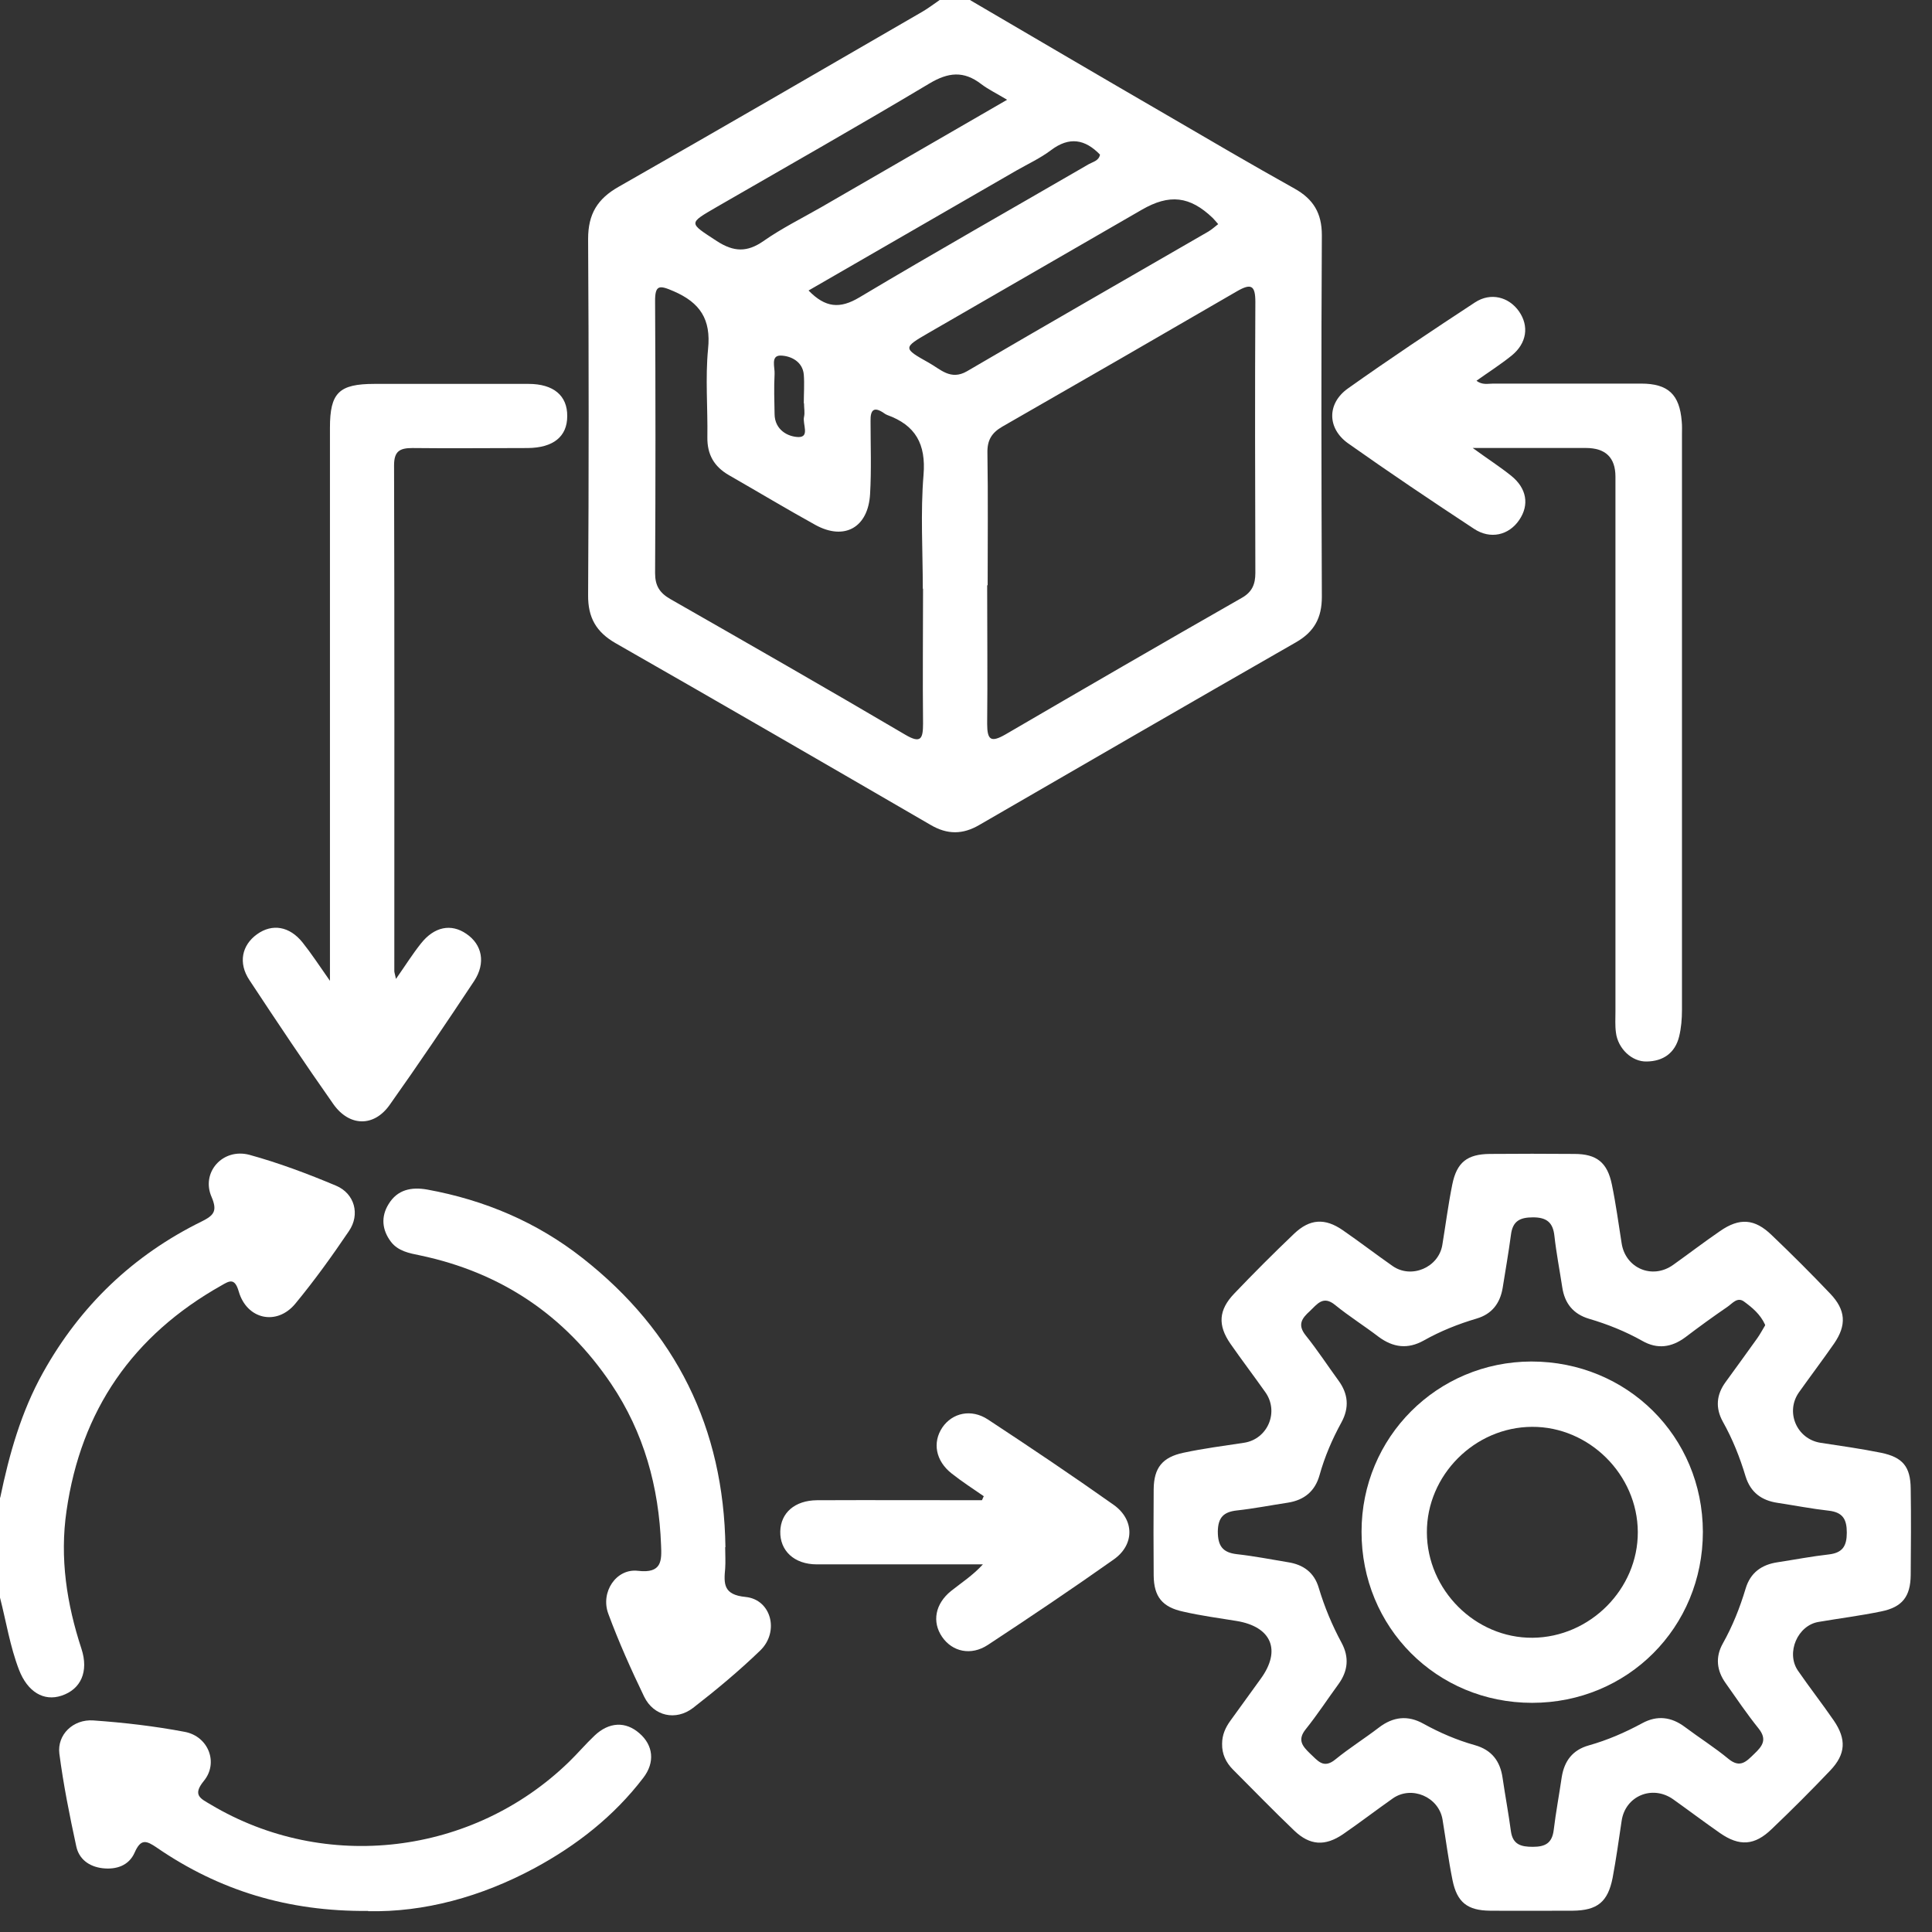 <svg width="91" height="91" viewBox="0 0 91 91" fill="none" xmlns="http://www.w3.org/2000/svg">
<rect x="0" y="0" width="91" height="91" fill="#333333" stroke="none"/>
<g clip-path="url(#clip0_152_1174)">
<path d="M45.703 0.011C48.78 1.812 51.845 3.614 54.933 5.404C56.947 6.579 58.95 7.753 60.975 8.883C61.859 9.376 62.261 10.036 62.261 11.076C62.228 16.76 62.239 22.432 62.261 28.116C62.261 29.1 61.903 29.76 61.042 30.253C56.063 33.105 51.096 35.981 46.128 38.856C45.345 39.315 44.618 39.315 43.835 38.856C38.901 35.992 33.956 33.128 28.999 30.297C28.082 29.771 27.69 29.089 27.701 28.026C27.735 22.432 27.735 16.849 27.701 11.255C27.701 10.081 28.138 9.364 29.145 8.794C33.922 6.075 38.677 3.312 43.432 0.559C43.723 0.392 43.98 0.19 44.26 0C44.741 0 45.222 0 45.714 0L45.703 0.011ZM46.497 27.567C46.497 29.738 46.52 31.908 46.497 34.09C46.497 34.862 46.676 34.985 47.359 34.593C51.062 32.434 54.765 30.286 58.491 28.16C58.983 27.881 59.129 27.512 59.129 26.986C59.117 22.734 59.106 18.471 59.129 14.22C59.129 13.437 58.927 13.336 58.267 13.717C54.586 15.854 50.906 17.979 47.213 20.094C46.71 20.385 46.497 20.732 46.509 21.325C46.542 23.405 46.52 25.486 46.52 27.567H46.497ZM43.465 27.724C43.465 25.945 43.353 24.144 43.499 22.376C43.622 20.91 43.119 20.027 41.787 19.546C41.731 19.523 41.675 19.49 41.631 19.456C41.161 19.132 40.993 19.311 41.004 19.825C41.004 20.978 41.049 22.119 40.982 23.271C40.892 24.849 39.773 25.475 38.408 24.726C37.032 23.965 35.69 23.159 34.325 22.376C33.631 21.973 33.307 21.403 33.318 20.597C33.34 19.21 33.217 17.811 33.351 16.435C33.497 15.037 32.971 14.254 31.729 13.717C31.058 13.426 30.845 13.403 30.856 14.22C30.879 18.483 30.879 22.734 30.856 26.997C30.856 27.59 31.069 27.925 31.573 28.216C35.276 30.331 38.968 32.445 42.638 34.605C43.376 35.041 43.477 34.795 43.477 34.079C43.454 31.964 43.477 29.85 43.477 27.735L43.465 27.724ZM47.437 4.699C46.934 4.397 46.542 4.207 46.218 3.961C45.39 3.323 44.663 3.401 43.767 3.938C40.456 5.918 37.099 7.82 33.765 9.745C32.4 10.539 32.434 10.483 33.765 11.356C34.56 11.87 35.186 11.893 35.958 11.356C36.82 10.752 37.771 10.282 38.688 9.756C41.552 8.1 44.416 6.444 47.437 4.699ZM57.383 10.562C57.272 10.438 57.204 10.349 57.126 10.271C56.041 9.23 55.079 9.129 53.781 9.879C50.436 11.815 47.09 13.739 43.745 15.675C42.526 16.379 42.526 16.402 43.745 17.084C44.293 17.386 44.774 17.934 45.546 17.487C49.328 15.272 53.121 13.101 56.913 10.908C57.059 10.819 57.193 10.707 57.372 10.562H57.383ZM38.084 13.683C38.878 14.5 39.561 14.556 40.478 14.008C44.058 11.87 47.683 9.823 51.286 7.731C51.487 7.619 51.756 7.574 51.812 7.283C51.107 6.556 50.368 6.422 49.507 7.071C49.004 7.451 48.422 7.72 47.873 8.033C44.64 9.901 41.396 11.77 38.084 13.683ZM37.871 18.997H37.86C37.86 18.55 37.894 18.091 37.86 17.644C37.804 17.017 37.234 16.76 36.775 16.748C36.283 16.737 36.506 17.308 36.484 17.621C36.45 18.248 36.473 18.886 36.484 19.512C36.495 20.239 37.099 20.575 37.614 20.586C38.151 20.586 37.793 19.971 37.871 19.635C37.916 19.434 37.871 19.221 37.871 19.009V18.997Z" fill="white"/>
<path d="M0.011 70.539C0.436 68.491 0.996 66.5 2.025 64.654C3.782 61.499 6.277 59.115 9.51 57.527C10.069 57.247 10.248 57.046 9.969 56.386C9.454 55.233 10.483 54.059 11.748 54.394C13.135 54.775 14.5 55.289 15.831 55.849C16.704 56.218 16.972 57.202 16.435 57.986C15.641 59.16 14.813 60.313 13.907 61.409C13.034 62.461 11.624 62.148 11.244 60.827C11.054 60.167 10.796 60.335 10.427 60.548C6.254 62.897 3.815 66.421 3.133 71.165C2.808 73.391 3.144 75.551 3.838 77.665C4.184 78.728 3.815 79.567 2.898 79.869C2.059 80.149 1.298 79.69 0.895 78.65C0.47 77.542 0.291 76.379 0 75.249V70.539H0.011Z" fill="white"/>
<path d="M57.563 82.132C57.563 81.718 57.719 81.371 57.954 81.047C58.435 80.387 58.905 79.727 59.386 79.067C60.36 77.724 59.89 76.616 58.234 76.348C57.406 76.214 56.567 76.102 55.739 75.912C54.743 75.699 54.352 75.207 54.34 74.211C54.329 72.857 54.329 71.492 54.34 70.138C54.352 69.143 54.743 68.639 55.739 68.427C56.679 68.225 57.641 68.102 58.592 67.957C59.711 67.789 60.259 66.502 59.599 65.574C59.062 64.813 58.491 64.063 57.954 63.291C57.35 62.419 57.395 61.703 58.133 60.931C59.051 59.969 59.99 59.029 60.953 58.111C61.691 57.407 62.407 57.362 63.246 57.944C64.04 58.492 64.812 59.085 65.596 59.633C66.48 60.248 67.755 59.7 67.934 58.648C68.091 57.697 68.214 56.735 68.404 55.795C68.616 54.744 69.109 54.363 70.171 54.352C71.503 54.341 72.834 54.341 74.154 54.352C75.206 54.352 75.71 54.755 75.922 55.795C76.112 56.713 76.236 57.641 76.381 58.559C76.56 59.734 77.824 60.282 78.809 59.577C79.547 59.051 80.263 58.503 81.013 57.988C81.93 57.35 82.646 57.395 83.452 58.178C84.392 59.074 85.309 59.991 86.204 60.931C86.942 61.703 86.987 62.419 86.383 63.291C85.846 64.063 85.287 64.802 84.738 65.574C84.078 66.502 84.626 67.778 85.745 67.957C86.696 68.102 87.659 68.237 88.598 68.427C89.628 68.639 89.986 69.087 89.997 70.116C90.019 71.47 90.008 72.835 89.997 74.189C89.986 75.195 89.605 75.699 88.609 75.9C87.636 76.102 86.652 76.225 85.667 76.393C84.671 76.549 84.112 77.847 84.683 78.686C85.231 79.481 85.824 80.241 86.372 81.036C86.976 81.919 86.942 82.624 86.204 83.396C85.309 84.336 84.392 85.254 83.452 86.149C82.646 86.932 81.93 86.977 81.013 86.339C80.274 85.824 79.547 85.276 78.809 84.75C77.824 84.056 76.549 84.594 76.381 85.768C76.247 86.663 76.124 87.558 75.956 88.453C75.732 89.583 75.24 89.986 74.076 89.997C72.778 89.997 71.481 90.008 70.183 89.997C69.12 89.986 68.628 89.606 68.415 88.554C68.225 87.614 68.102 86.652 67.945 85.701C67.766 84.638 66.491 84.09 65.607 84.705C64.812 85.265 64.052 85.847 63.257 86.395C62.418 86.965 61.702 86.932 60.964 86.227C59.979 85.287 59.039 84.314 58.077 83.352C57.742 83.016 57.551 82.613 57.563 82.132ZM83.138 62.396C82.915 61.904 82.534 61.591 82.154 61.311C81.829 61.065 81.595 61.401 81.36 61.557C80.688 62.016 80.028 62.497 79.379 62.989C78.73 63.47 78.059 63.56 77.354 63.157C76.56 62.71 75.721 62.374 74.848 62.117C74.099 61.893 73.696 61.389 73.584 60.629C73.461 59.823 73.304 59.018 73.215 58.212C73.148 57.586 72.857 57.339 72.208 57.339C71.581 57.339 71.246 57.518 71.167 58.167C71.055 59.006 70.91 59.834 70.776 60.673C70.653 61.389 70.272 61.893 69.556 62.105C68.683 62.363 67.844 62.698 67.05 63.146C66.3 63.56 65.618 63.47 64.936 62.967C64.264 62.452 63.548 62.005 62.888 61.468C62.318 60.998 62.038 61.434 61.691 61.759C61.322 62.094 61.098 62.396 61.501 62.9C62.049 63.582 62.53 64.321 63.045 65.026C63.504 65.652 63.559 66.301 63.19 66.984C62.754 67.778 62.396 68.606 62.15 69.49C61.937 70.239 61.434 70.653 60.673 70.776C59.867 70.899 59.062 71.056 58.256 71.145C57.641 71.213 57.372 71.47 57.361 72.13C57.361 72.812 57.585 73.126 58.256 73.204C59.062 73.293 59.867 73.45 60.673 73.584C61.389 73.696 61.904 74.066 62.116 74.793C62.385 75.688 62.743 76.549 63.19 77.377C63.559 78.06 63.492 78.709 63.045 79.324C62.53 80.029 62.049 80.767 61.501 81.45C61.098 81.953 61.344 82.244 61.702 82.591C62.06 82.915 62.329 83.34 62.899 82.871C63.559 82.334 64.275 81.886 64.947 81.371C65.618 80.857 66.312 80.778 67.05 81.192C67.822 81.618 68.628 81.964 69.467 82.199C70.261 82.423 70.664 82.949 70.776 83.754C70.899 84.594 71.055 85.421 71.167 86.26C71.257 86.887 71.648 86.988 72.197 86.988C72.778 86.988 73.103 86.82 73.181 86.205C73.282 85.365 73.439 84.538 73.561 83.698C73.685 82.938 74.076 82.423 74.837 82.21C75.71 81.964 76.538 81.606 77.343 81.17C78.059 80.778 78.73 80.868 79.368 81.349C80.039 81.852 80.767 82.311 81.416 82.848C81.964 83.296 82.255 82.971 82.624 82.613C83.015 82.244 83.25 81.931 82.825 81.405C82.277 80.722 81.785 79.995 81.281 79.279C80.856 78.686 80.789 78.049 81.147 77.411C81.606 76.594 81.953 75.721 82.221 74.826C82.445 74.077 82.971 73.696 83.731 73.584C84.537 73.461 85.343 73.305 86.148 73.215C86.797 73.137 86.987 72.812 86.987 72.186C86.987 71.559 86.797 71.235 86.148 71.157C85.343 71.067 84.537 70.91 83.731 70.787C82.971 70.675 82.456 70.295 82.221 69.546C81.953 68.65 81.606 67.778 81.147 66.961C80.789 66.312 80.845 65.686 81.281 65.093C81.774 64.41 82.277 63.728 82.769 63.034C82.904 62.844 83.016 62.631 83.138 62.43V62.396Z" fill="white"/>
<path d="M69.366 21.1C70.105 21.637 70.664 21.995 71.179 22.409C71.917 23.002 72.04 23.785 71.559 24.49C71.067 25.217 70.194 25.418 69.422 24.904C67.431 23.595 65.451 22.263 63.504 20.887C62.508 20.182 62.497 19.008 63.481 18.303C65.451 16.904 67.464 15.562 69.478 14.241C70.217 13.76 71.067 13.984 71.548 14.667C72.029 15.36 71.917 16.166 71.201 16.748C70.687 17.162 70.127 17.52 69.545 17.933C69.814 18.146 70.094 18.068 70.329 18.068C72.656 18.068 74.983 18.068 77.299 18.068C78.574 18.068 79.111 18.582 79.212 19.847C79.234 20.059 79.223 20.272 79.223 20.484C79.223 29.513 79.223 38.542 79.223 47.571C79.223 47.985 79.189 48.421 79.089 48.824C78.899 49.596 78.339 49.987 77.567 49.998C76.862 50.021 76.202 49.383 76.113 48.634C76.068 48.309 76.09 47.974 76.09 47.638C76.09 39.247 76.09 30.845 76.09 22.453C76.09 21.551 75.624 21.1 74.692 21.1C73.002 21.1 71.313 21.1 69.355 21.1H69.366Z" fill="white"/>
<path d="M18.651 46.108C19.098 45.47 19.434 44.933 19.826 44.441C20.452 43.647 21.247 43.49 21.962 43.982C22.712 44.486 22.891 45.358 22.332 46.209C21.034 48.167 19.714 50.125 18.349 52.049C17.61 53.09 16.458 53.067 15.708 52.015C14.355 50.091 13.046 48.133 11.748 46.164C11.211 45.358 11.39 44.519 12.106 44.005C12.822 43.49 13.639 43.624 14.254 44.396C14.657 44.9 15.015 45.448 15.541 46.198C15.541 45.605 15.541 45.291 15.541 44.967C15.541 36.699 15.541 28.42 15.541 20.152C15.541 18.496 15.966 18.082 17.644 18.082C20.061 18.082 22.477 18.082 24.894 18.082C26.08 18.082 26.729 18.641 26.717 19.604C26.717 20.566 26.057 21.092 24.86 21.103C23.048 21.103 21.235 21.125 19.423 21.103C18.819 21.103 18.561 21.259 18.561 21.919C18.584 29.863 18.573 37.795 18.573 45.739C18.573 45.795 18.595 45.851 18.651 46.108Z" fill="white"/>
<path d="M34.157 72.88C34.157 73.216 34.18 73.552 34.157 73.876C34.09 74.603 34.068 75.118 35.12 75.219C36.328 75.342 36.719 76.852 35.813 77.736C34.817 78.698 33.743 79.593 32.647 80.443C31.83 81.07 30.79 80.835 30.342 79.918C29.727 78.642 29.145 77.344 28.653 76.013C28.272 74.995 29.022 73.865 30.051 73.988C31.181 74.122 31.17 73.507 31.137 72.78C31.036 70.038 30.331 67.476 28.787 65.183C26.605 61.95 23.607 59.936 19.781 59.13C19.277 59.029 18.751 58.929 18.416 58.492C17.991 57.933 17.935 57.306 18.304 56.714C18.718 56.031 19.378 55.897 20.128 56.031C22.824 56.523 25.285 57.564 27.433 59.253C31.841 62.71 34.09 67.264 34.169 72.869L34.157 72.88Z" fill="white"/>
<path d="M17.341 90.008C13.548 90.042 10.315 89.035 7.394 87.032C6.891 86.686 6.634 86.596 6.343 87.256C6.074 87.871 5.481 88.073 4.821 87.995C4.183 87.916 3.714 87.558 3.59 86.954C3.277 85.511 2.986 84.056 2.796 82.602C2.684 81.707 3.445 80.968 4.396 81.035C5.839 81.136 7.283 81.304 8.703 81.573C9.822 81.785 10.303 83.038 9.598 83.888C9.05 84.56 9.453 84.716 9.923 84.996C15.316 88.218 22.274 87.39 26.806 82.982C27.22 82.579 27.589 82.143 28.003 81.751C28.685 81.103 29.468 81.069 30.117 81.64C30.766 82.199 30.867 83.005 30.296 83.743C28.92 85.544 27.164 86.92 25.172 87.995C22.655 89.348 19.97 90.076 17.341 90.019V90.008Z" fill="white"/>
<path d="M46.352 70.484C45.837 70.126 45.311 69.79 44.819 69.399C44.069 68.806 43.913 67.944 44.383 67.24C44.853 66.546 45.748 66.344 46.531 66.859C48.522 68.168 50.503 69.499 52.449 70.876C53.445 71.581 53.445 72.766 52.449 73.46C50.503 74.836 48.522 76.168 46.531 77.477C45.736 78.002 44.853 77.801 44.372 77.096C43.891 76.391 44.047 75.541 44.797 74.937C45.289 74.545 45.815 74.21 46.296 73.684C45.77 73.684 45.244 73.684 44.718 73.684C42.637 73.684 40.556 73.684 38.475 73.684C37.401 73.684 36.73 73.035 36.752 72.129C36.775 71.256 37.435 70.674 38.475 70.663C41.071 70.652 43.656 70.663 46.251 70.663C46.273 70.607 46.307 70.551 46.33 70.484H46.352Z" fill="white"/>
<path d="M80.208 72.151C80.208 76.659 76.662 80.206 72.164 80.206C67.666 80.206 64.12 76.648 64.131 72.14C64.131 67.698 67.689 64.14 72.13 64.129C76.639 64.129 80.197 67.653 80.208 72.151ZM72.186 77.141C74.894 77.118 77.154 74.847 77.143 72.162C77.131 69.454 74.849 67.194 72.164 67.206C69.456 67.217 67.196 69.488 67.208 72.184C67.219 74.892 69.49 77.163 72.186 77.141Z" fill="white"/>
</g>
<defs>
<clipPath id="clip0_152_1174">
<rect width="91" height="91" fill="white"/>
</clipPath>
</defs>
</svg>
